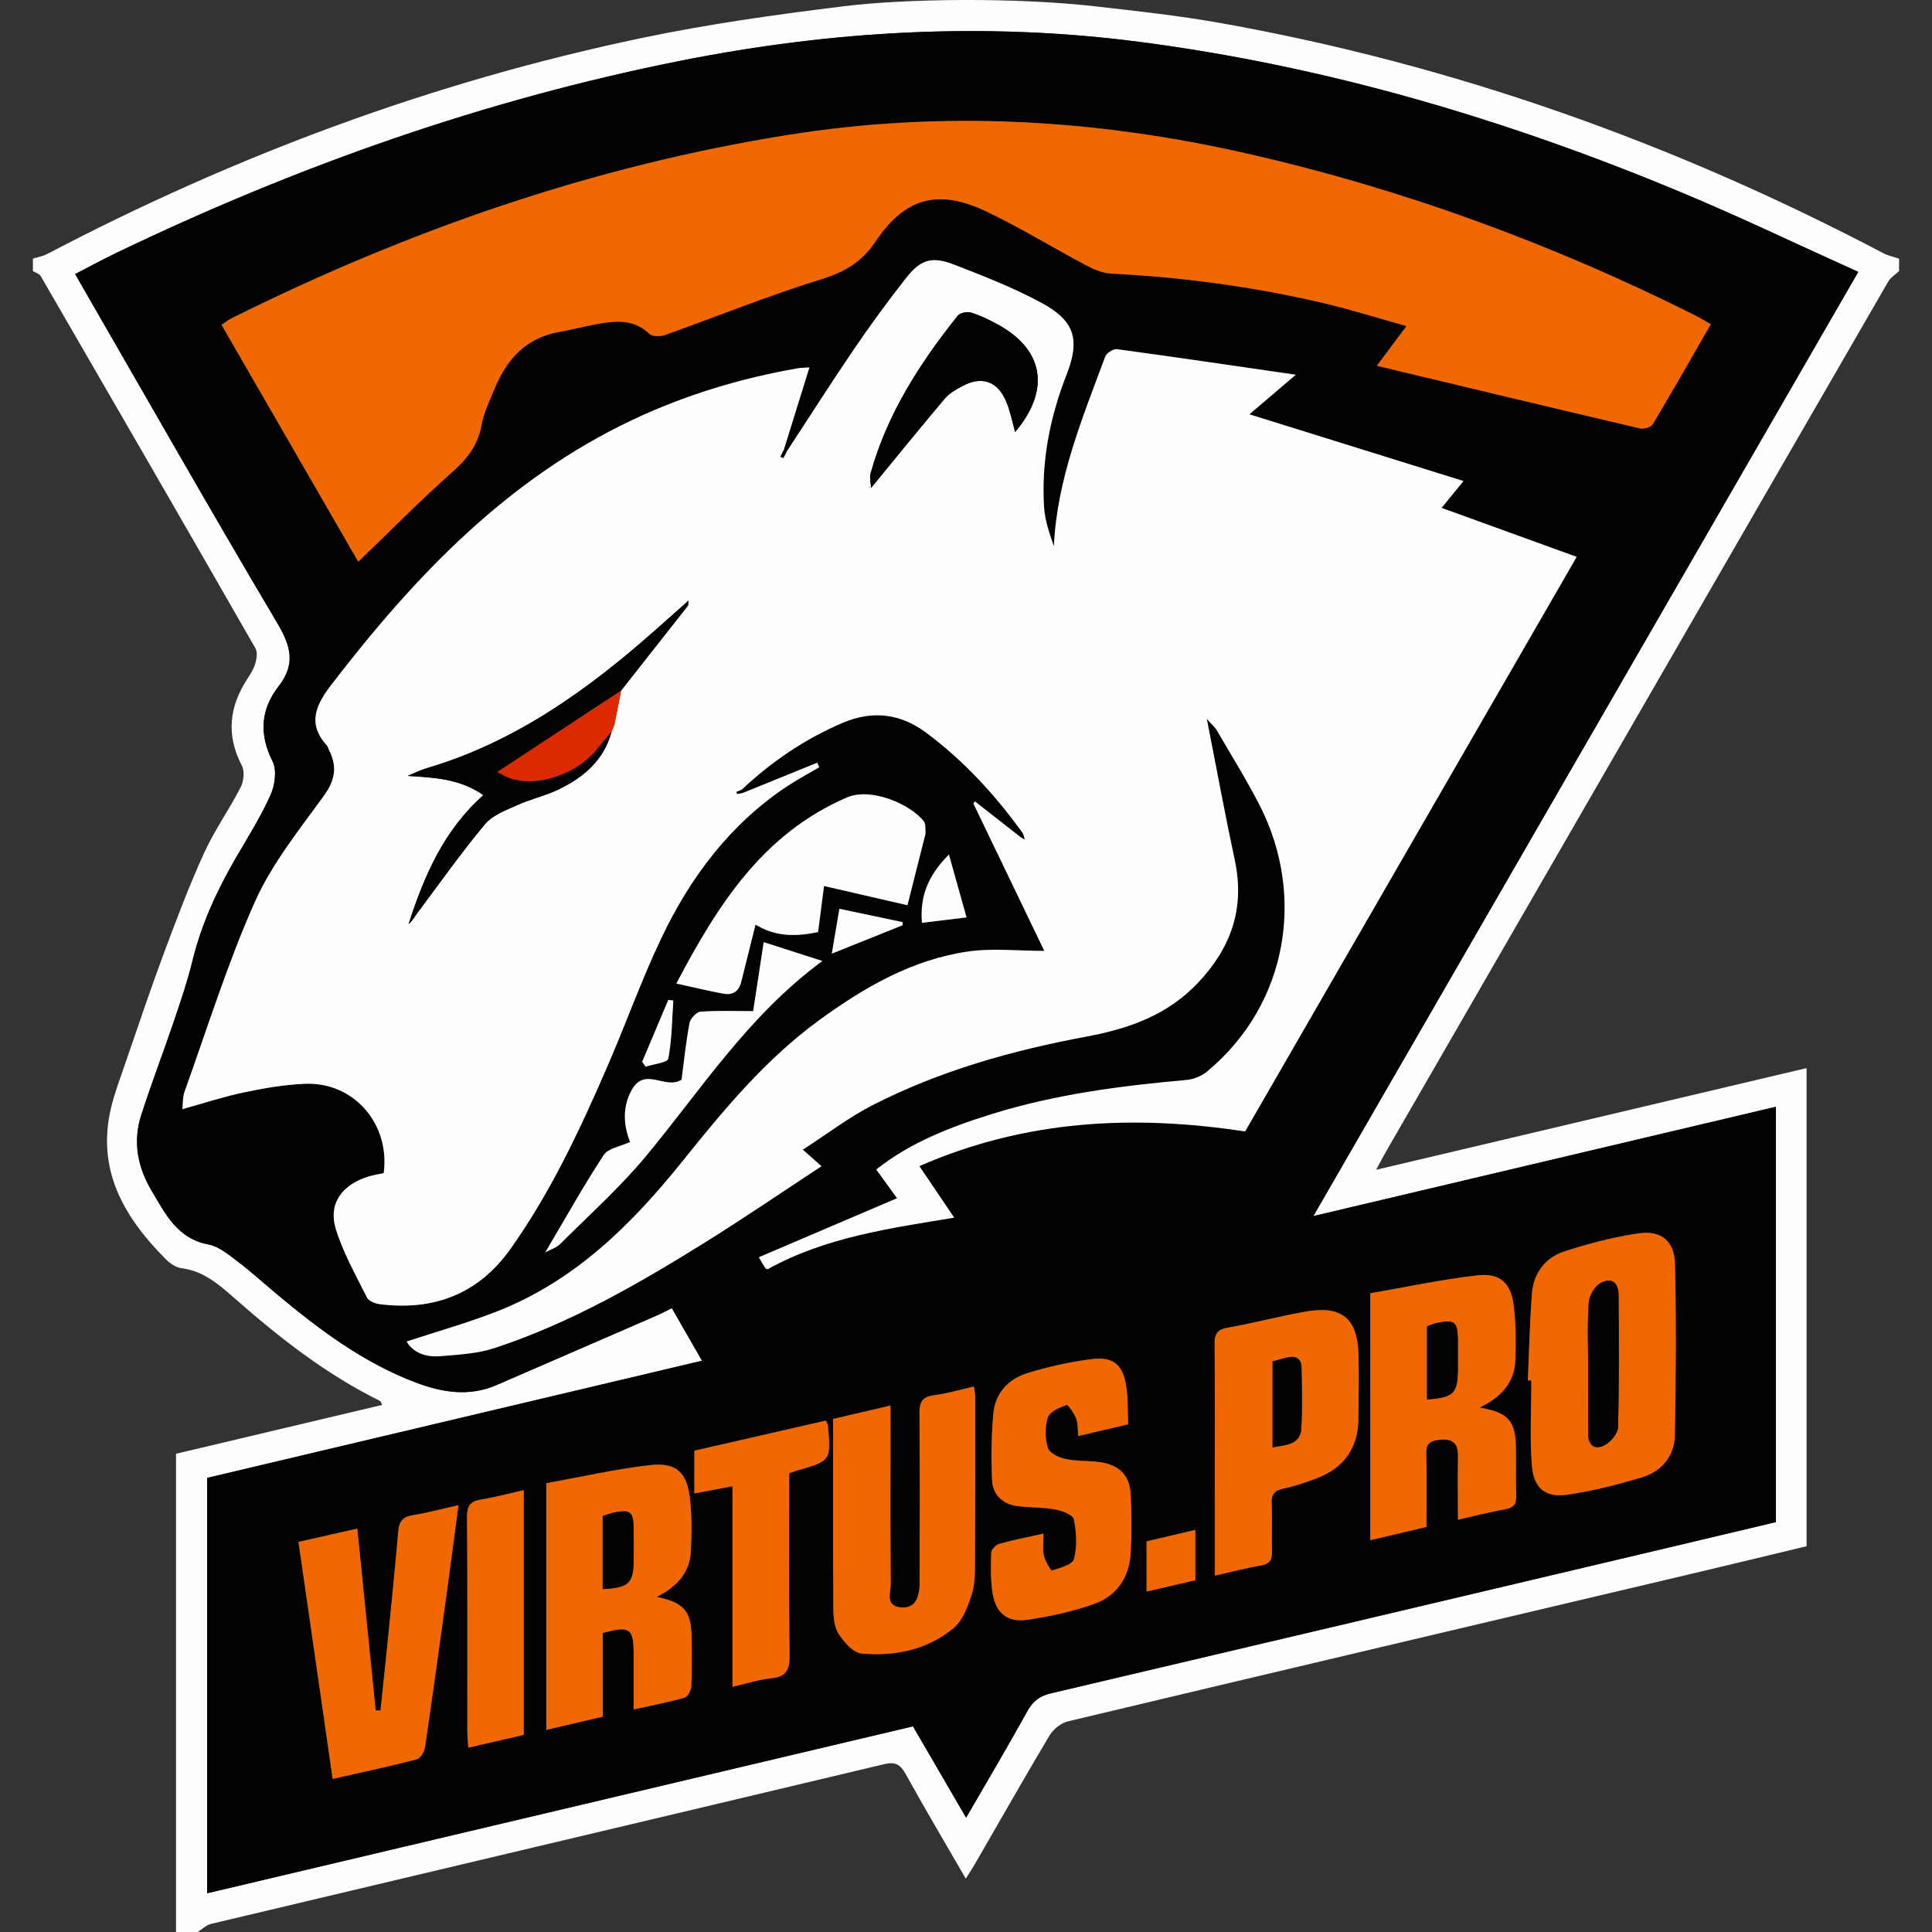<?xml version="1.0" encoding="iso-8859-1"?>
<!-- Generator: Adobe Illustrator 16.0.0, SVG Export Plug-In . SVG Version: 6.00 Build 0)  -->
<!DOCTYPE svg PUBLIC "-//W3C//DTD SVG 1.1//EN" "http://www.w3.org/Graphics/SVG/1.1/DTD/svg11.dtd">
<svg version="1.1" id="Layer_1" xmlns="http://www.w3.org/2000/svg" xmlns:xlink="http://www.w3.org/1999/xlink" x="0px" y="0px"
	 width="64px" height="64px" viewBox="0 0 64 64" style="enable-background:new 0 0 64 64;" xml:space="preserve">
<rect x="0" y="0" width="64" height="64" fill="#333333" stroke="none"/>
<g>
	<path style="fill-rule:evenodd;clip-rule:evenodd;fill:#FDFDFD;" d="M62.91,8.98c-0.123,0.116-0.281,0.211-0.361,0.35
		c-2.736,4.729-5.467,9.463-8.197,14.195c-2.816,4.881-5.633,9.761-8.449,14.642c-0.092,0.159-0.174,0.322-0.316,0.584
		c4.811-1.137,9.516-2.249,14.258-3.369c0,5.299,0,10.548,0,15.839c-1.264,0.303-2.543,0.613-3.824,0.916
		c-6.885,1.626-13.77,3.246-20.65,4.887c-0.227,0.055-0.479,0.258-0.602,0.463c-0.842,1.411-1.652,2.842-2.477,4.266
		c-0.082,0.143-0.174,0.279-0.299,0.479c-0.689-1.192-1.359-2.321-1.994-3.469c-0.178-0.321-0.35-0.409-0.717-0.321
		c-7.43,1.77-14.865,3.524-22.297,5.291C6.828,63.77,6.695,63.908,6.551,64c-0.24,0-0.48,0-0.721,0c0-5.282,0-10.564,0-15.842
		c2.305-0.546,4.561-1.081,6.828-1.618c-0.037-0.076-0.043-0.12-0.066-0.131c-1.785-0.879-3.332-2.093-4.818-3.399
		c-0.512-0.45-1.027-0.906-1.76-0.999c-0.188-0.023-0.389-0.162-0.527-0.303c-1.395-1.403-2.314-2.984-1.795-5.064
		c0.119-0.479,0.297-0.946,0.457-1.415c0.414-1.196,0.813-2.397,1.254-3.583c0.422-1.134,0.848-2.269,1.348-3.369
		c0.346-0.761,0.838-1.453,1.221-2.198c0.102-0.198,0.137-0.528,0.041-0.713c-0.531-1.016-0.42-1.962,0.189-2.892
		c0.102-0.156,0.207-0.322,0.256-0.5c0.045-0.156,0.076-0.372,0.004-0.498C6.102,17.36,3.729,13.253,1.35,9.148
		C1.305,9.069,1.18,9.035,1.09,8.98c0-0.137,0-0.274,0-0.412c0.16-0.051,0.332-0.08,0.479-0.157
		c6.24-3.273,12.791-5.708,19.689-7.152c2.207-0.463,4.449-0.776,6.691-1.052c2.098-0.259,5.721-0.293,8.305,0
		c1.395,0.158,2.795,0.31,4.176,0.556c7.721,1.376,15.021,3.976,21.957,7.624c0.162,0.085,0.348,0.122,0.523,0.182
		C62.91,8.706,62.91,8.844,62.91,8.98z M61.557,9.007c-2.018-0.91-3.945-1.837-5.918-2.658c-5.762-2.399-11.709-4.16-17.914-4.965
		c-5.088-0.659-10.141-0.372-15.158,0.624C16.049,3.303,9.836,5.502,3.854,8.377c-0.455,0.219-0.9,0.462-1.365,0.702
		c2.248,3.896,4.438,7.751,6.699,11.565C9.641,21.407,9.799,22,9.227,22.736c-0.59,0.762-0.652,1.58-0.199,2.479
		c0.148,0.293,0.08,0.79-0.064,1.115c-0.318,0.716-0.742,1.388-1.139,2.068c-0.631,1.085-1.154,2.21-1.451,3.439
		C6.211,32.502,5.99,33.152,5.771,33.8c-0.357,1.053-0.756,2.091-1.096,3.148c-0.283,0.883-0.111,1.733,0.359,2.518
		c0.453,0.759,0.846,1.567,1.871,1.759c0.346,0.065,0.67,0.338,0.967,0.563c0.451,0.341,0.871,0.726,1.305,1.088
		c1.412,1.18,2.877,2.277,4.621,2.932c0.875,0.328,1.756,0.46,2.648,0.075c1.771-0.766,3.541-1.535,5.313-2.306
		c0.164-0.071,0.322-0.157,0.496-0.243c0.348,0.606,0.666,1.161,1,1.743c-5.518,1.307-10.961,2.595-16.393,3.881
		c0,4.604,0,9.151,0,13.759c7.807-1.847,15.582-3.685,23.381-5.529c0.58,1,1.152,1.981,1.76,3.025
		c0.711-1.229,1.391-2.374,2.035-3.538c0.184-0.329,0.408-0.495,0.77-0.58c6.736-1.582,13.469-3.176,20.203-4.767
		c1.279-0.303,2.561-0.607,3.818-0.906c0-4.604,0-9.158,0-13.758c-5.105,1.207-10.166,2.403-15.324,3.622
		C49.543,29.824,55.516,19.475,61.557,9.007z"/>
	<path style="fill-rule:evenodd;clip-rule:evenodd;fill:#030202;" d="M61.557,9.007c-6.041,10.468-12.014,20.817-18.051,31.278
		c5.158-1.219,10.219-2.415,15.324-3.622c0,4.6,0,9.153,0,13.758c-1.258,0.299-2.539,0.604-3.818,0.906
		c-6.734,1.591-13.467,3.185-20.203,4.767c-0.361,0.085-0.586,0.251-0.77,0.58c-0.645,1.164-1.324,2.309-2.035,3.538
		c-0.607-1.044-1.18-2.025-1.76-3.025c-7.799,1.845-15.574,3.683-23.381,5.529c0-4.607,0-9.154,0-13.759
		c5.432-1.286,10.875-2.574,16.393-3.881c-0.334-0.582-0.652-1.137-1-1.743c-0.174,0.086-0.332,0.172-0.496,0.243
		c-1.771,0.771-3.541,1.54-5.313,2.306c-0.893,0.385-1.773,0.253-2.648-0.075c-1.744-0.654-3.209-1.752-4.621-2.932
		c-0.434-0.362-0.854-0.747-1.305-1.088c-0.297-0.225-0.621-0.497-0.967-0.563c-1.025-0.191-1.418-1-1.871-1.759
		c-0.471-0.784-0.643-1.635-0.359-2.518c0.34-1.058,0.738-2.096,1.096-3.148c0.219-0.647,0.439-1.298,0.602-1.961
		c0.297-1.229,0.82-2.354,1.451-3.439c0.396-0.681,0.82-1.353,1.139-2.068c0.145-0.325,0.213-0.822,0.064-1.115
		c-0.453-0.899-0.391-1.718,0.199-2.479C9.799,22,9.641,21.407,9.188,20.645c-2.262-3.814-4.451-7.67-6.699-11.565
		c0.465-0.24,0.91-0.483,1.365-0.702c5.982-2.875,12.195-5.074,18.713-6.369c5.018-0.996,10.07-1.283,15.158-0.624
		c6.205,0.805,12.152,2.565,17.914,4.965C57.611,7.17,59.539,8.097,61.557,9.007z M24.633,26.257
		c-0.023-0.03-0.047-0.062-0.07-0.092c0.992-0.935,2.105-1.691,3.363-2.226c0.982-0.416,1.902-0.303,2.764,0.338
		c1.25,0.932,2.285,2.066,3.193,3.324c-0.029,0.039-0.059,0.078-0.088,0.117c-0.5-0.392-1.002-0.784-1.502-1.176
		c-0.016,0.025-0.031,0.05-0.047,0.075c0.783,1.629,1.568,3.258,2.348,4.879c-0.885,0-1.715-0.097-2.516,0.019
		c-1.859,0.268-3.447,1.188-4.943,2.278c-1.783,1.299-3.172,2.981-4.537,4.683c-1.686,2.098-3.566,3.957-6.127,4.96
		c-0.986,0.387-2.012,0.673-3.002,1c0.223,0.377,0.643,0.523,1.104,0.486c0.609-0.05,1.24-0.083,1.814-0.271
		c2.488-0.82,4.748-2.115,6.959-3.493c1.301-0.811,2.568-1.677,3.867-2.529c-0.207-0.184-0.354-0.313-0.619-0.548
		c0.816-0.526,1.525-1.072,2.307-1.473c2.227-1.14,4.621-1.813,7.066-2.269c1.422-0.266,2.697-0.709,3.715-1.783
		c1.09-1.151,1.561-2.462,1.225-4.046c-0.324-1.522-0.605-3.053-0.93-4.699c0.16,0.181,0.266,0.266,0.33,0.375
		c0.488,0.844,1.01,1.673,1.449,2.542c1.463,2.904,0.941,6.506-1.768,8.764c-0.18,0.149-0.441,0.259-0.674,0.279
		c-2.189,0.193-4.363,0.478-6.471,1.134c-1.377,0.429-2.711,0.953-3.816,1.833c0.268,0.367,0.516,0.71,0.689,0.951
		c-1.563,0.667-3.047,1.302-4.578,1.955c0.115,0.196,0.16,0.283,0.215,0.363c0.016,0.023,0.061,0.026,0.078,0.033
		c1.912-1.063,4.033-1.352,6.178-1.707c-0.393-0.579-0.75-1.108-1.154-1.708c3.508-1.532,7.07-1.715,10.791-1.148
		c3.623-6.278,7.291-12.636,10.984-19.034c-1.516-0.55-2.982-1.081-4.475-1.622c0.266-0.326,0.486-0.598,0.725-0.89
		c-2.359-0.735-4.654-1.449-7.092-2.21c0.547-0.466,0.99-0.846,1.537-1.311C40.9,12.117,38.951,11.829,37,11.564
		c-0.121-0.016-0.346,0.131-0.389,0.251c-0.752,2.031-1.594,4.043-1.699,6.274c-0.152-0.425-0.299-0.858-0.326-1.3
		c-0.092-1.512,0.193-2.964,0.744-4.375c0.461-1.177,0.271-1.793-0.842-2.392c-0.914-0.492-1.893-0.875-2.863-1.252
		c-0.758-0.295-1.123-0.185-1.621,0.452c-0.592,0.756-1.162,1.531-1.701,2.324c-0.77,1.131-1.504,2.286-2.254,3.431
		c-0.027-0.023-0.057-0.048-0.084-0.072c0.277-0.892,0.555-1.783,0.85-2.735c-0.184,0.013-0.283,0.011-0.379,0.027
		c-1.898,0.332-3.73,0.884-5.475,1.707c-4.154,1.962-7.209,5.173-9.955,8.741c-0.516,0.672-0.855,1.302-0.174,2.051
		c0.033,0.035,0.041,0.094,0.064,0.139c0.279,0.54,0.217,0.994-0.158,1.513c-0.82,1.137-1.727,2.258-2.291,3.522
		c-0.91,2.04-1.576,4.189-2.334,6.297c-0.063,0.174-0.049,0.375-0.07,0.574c0.721-0.2,1.373-0.416,2.041-0.556
		c0.67-0.139,1.354-0.26,2.033-0.285c1.611-0.06,2.811,1.331,2.596,2.959c-0.164,0.035-0.334,0.062-0.496,0.11
		c-0.883,0.268-1.348,0.9-1.092,1.738c0.242,0.789,0.66,1.526,1.031,2.271c0.057,0.116,0.268,0.202,0.418,0.222
		c1.803,0.23,3.281-0.338,4.346-1.84c1.334-1.883,2.305-3.964,3.217-6.071c0.605-1.396,1.115-2.836,1.77-4.209
		c0.963-2.025,2.281-3.788,4.186-5.046c0.338-0.223,0.697-0.413,1.047-0.619c-0.023-0.05-0.045-0.101-0.066-0.151
		C26.26,25.596,25.445,25.926,24.633,26.257z M56.672,10.741c-0.199-0.112-0.355-0.212-0.52-0.294
		c-4.742-2.372-9.684-4.188-14.857-5.363c-5.02-1.141-10.08-1.429-15.18-0.616c-6.469,1.03-12.582,3.157-18.434,6.07
		c-0.117,0.058-0.221,0.142-0.344,0.222c1.535,2.659,3.051,5.284,4.529,7.847c1.049-1.007,2.047-2.022,3.109-2.965
		c0.496-0.438,0.85-0.888,0.973-1.551c0.08-0.431,0.279-0.844,0.451-1.254c0.402-0.955,1.037-1.646,2.113-1.839
		c0.539-0.097,1.068-0.249,1.611-0.317c0.498-0.063,0.984-0.017,1.387,0.38c0.096,0.094,0.365,0.091,0.521,0.035
		c1.725-0.613,3.426-1.307,5.174-1.846c0.777-0.24,1.332-0.563,1.797-1.253c0.988-1.47,2.092-1.749,3.689-0.983
		c1.127,0.539,2.197,1.197,3.301,1.783c0.248,0.131,0.531,0.25,0.805,0.265c2.369,0.121,4.713,0.432,7.023,0.974
		c0.934,0.22,1.854,0.51,2.771,0.766c-0.354,0.472-0.65,0.869-0.984,1.315c2.988,0.716,5.854,1.403,8.723,2.076
		c0.125,0.029,0.359-0.042,0.418-0.141C55.398,12.967,56.023,11.867,56.672,10.741z M50.611,45.728c0.039,0,0.078,0.001,0.117,0.002
		c0,0.94-0.057,1.885,0.018,2.82c0.059,0.752,0.451,1.069,1.176,0.963c0.84-0.123,1.674-0.333,2.488-0.582
		c0.639-0.196,1.057-0.702,1.07-1.375c0.039-1.898,0.051-3.798,0.006-5.696c-0.018-0.747-0.465-1.113-1.201-1.005
		c-0.84,0.123-1.674,0.339-2.48,0.605c-0.625,0.207-1.008,0.725-1.059,1.396C50.676,43.812,50.654,44.771,50.611,45.728z
		 M49.014,46.629c0.736-0.359,1.154-0.843,1.182-1.563c0.021-0.598,0.021-1.203-0.051-1.795c-0.092-0.766-0.445-1.108-1.205-1.022
		c-1.197,0.135-2.381,0.392-3.549,0.593c0,2.795,0,5.467,0,8.18c0.645-0.152,1.252-0.296,1.861-0.44
		c0-0.849,0.014-1.638-0.006-2.426c-0.008-0.309,0.102-0.417,0.4-0.455c0.434-0.056,0.658,0.069,0.65,0.537
		c-0.012,0.68-0.002,1.36-0.002,2.105c0.57-0.129,1.066-0.258,1.568-0.347c0.275-0.049,0.371-0.166,0.363-0.443
		c-0.02-0.549,0.002-1.099-0.01-1.647C50.199,47.071,49.938,46.776,49.014,46.629z M19.967,56.866c0-0.947,0-1.866,0-2.768
		c0.9-0.253,1.021-0.164,1.025,0.7c0,0.591,0,1.182,0,1.829c0.621-0.138,1.158-0.238,1.682-0.388
		c0.105-0.03,0.221-0.241,0.227-0.374c0.025-0.531,0.014-1.063,0.01-1.596c-0.006-0.894-0.236-1.179-1.158-1.37
		c0.66-0.328,1.102-0.795,1.133-1.514c0.027-0.58,0.037-1.169-0.029-1.745c-0.1-0.874-0.461-1.208-1.342-1.105
		c-1.148,0.134-2.283,0.394-3.418,0.598c0,2.772,0,5.455,0,8.172C18.736,57.155,19.33,57.016,19.967,56.866z M27.598,47.003
		c0,2.126-0.006,4.202,0.008,6.279c0.002,0.285,0.029,0.619,0.176,0.844c0.18,0.274,0.484,0.625,0.76,0.649
		c1.1,0.098,2.172-0.12,3.041-0.837c0.303-0.248,0.471-0.704,0.602-1.098c0.111-0.332,0.111-0.711,0.113-1.069
		c0.012-1.82,0.008-3.641,0.008-5.461c0-0.112-0.023-0.226-0.041-0.381c-0.465,0.105-0.893,0.235-1.332,0.291
		c-0.402,0.052-0.477,0.249-0.473,0.616c0.016,1.854,0.008,3.709,0.006,5.563c0,0.604-0.197,0.892-0.635,0.846
		c-0.52-0.056-0.318-0.495-0.322-0.773c-0.018-1.769-0.008-3.537-0.008-5.306c0-0.183,0-0.364,0-0.606
		C28.816,46.72,28.207,46.861,27.598,47.003z M12.604,56.663c-0.053-0.003-0.105-0.005-0.158-0.007
		c-0.201-1.986-0.402-3.972-0.609-6.021c-0.68,0.154-1.287,0.292-1.949,0.441c0.379,2.631,0.754,5.22,1.133,7.851
		c0.953-0.216,1.871-0.411,2.779-0.646c0.123-0.031,0.256-0.248,0.279-0.396c0.248-1.678,0.479-3.358,0.711-5.039
		c0.135-0.977,0.262-1.954,0.398-2.987c-0.549,0.123-1.025,0.253-1.512,0.332c-0.326,0.053-0.455,0.199-0.482,0.526
		c-0.107,1.246-0.236,2.491-0.359,3.736C12.76,55.191,12.68,55.927,12.604,56.663z M34.568,50.803
		c-0.539,0.12-1.01,0.21-1.469,0.338c-0.111,0.031-0.262,0.187-0.266,0.289c-0.014,0.443-0.025,0.896,0.043,1.332
		c0.104,0.667,0.49,0.992,1.148,0.896c0.74-0.108,1.484-0.27,2.191-0.516c0.754-0.262,1.189-0.867,1.236-1.679
		c0.037-0.649,0.033-1.304,0.002-1.954c-0.031-0.621-0.361-0.97-0.982-1.069c-0.387-0.062-0.791-0.03-1.174-0.11
		c-0.221-0.047-0.535-0.195-0.586-0.365c-0.096-0.313-0.104-0.701-0.002-1.01c0.063-0.192,0.383-0.328,0.615-0.416
		c0.049-0.018,0.254,0.274,0.322,0.449c0.066,0.162,0.047,0.357,0.068,0.582c0.576-0.135,1.102-0.258,1.656-0.388
		c-0.02-0.452-0.002-0.867-0.066-1.269c-0.109-0.7-0.426-0.979-1.129-0.893c-0.727,0.09-1.451,0.253-2.15,0.467
		c-0.629,0.193-1.063,0.668-1.123,1.344c-0.064,0.73-0.076,1.471-0.041,2.203c0.023,0.469,0.338,0.788,0.824,0.854
		c0.424,0.057,0.857,0.039,1.275,0.115c0.225,0.041,0.582,0.179,0.611,0.326c0.086,0.427,0.113,0.899,0.006,1.313
		c-0.049,0.186-0.463,0.297-0.73,0.383c-0.037,0.012-0.227-0.312-0.27-0.497C34.531,51.318,34.568,51.088,34.568,50.803z
		 M40.242,52.196c0.549-0.124,1.041-0.255,1.543-0.342c0.287-0.05,0.357-0.191,0.352-0.454c-0.014-0.531,0.01-1.063-0.01-1.594
		c-0.012-0.289,0.074-0.427,0.373-0.49c0.381-0.081,0.758-0.208,1.125-0.348c0.893-0.343,1.365-0.998,1.375-1.964
		c0.008-0.703,0.02-1.406,0.004-2.108c-0.027-1.214-0.543-1.656-1.734-1.451c-0.877,0.15-1.736,0.386-2.613,0.539
		c-0.359,0.063-0.422,0.225-0.42,0.548c0.014,1.662,0.006,3.325,0.006,4.988C40.242,50.393,40.242,51.265,40.242,52.196z
		 M30.061,29.987c0.211-0.831,0.389-1.542,0.568-2.253c0.014-0.05,0.033-0.102,0.029-0.15c-0.01-0.128,0.014-0.289-0.055-0.376
		c-0.455-0.574-1.752-1.133-2.547-0.79c-2.768,1.192-4.264,3.521-5.652,6.164c0.584,0.127,1.072,0.247,1.566,0.337
		c0.285,0.051,0.502-0.069,0.578-0.371c0.16-0.637,0.318-1.273,0.479-1.916c-0.018-0.009,0.053,0.03,0.125,0.068
		c0.623,0.34,1.281,0.318,1.947,0.177c0.068-0.524,0.137-1.049,0.197-1.526C28.209,29.561,29.125,29.771,30.061,29.987z
		 M27.359,47.058c-1.445,0.331-2.902,0.665-4.357,0.999c0,0.492,0,0.941,0,1.416c0.434-0.082,0.824-0.156,1.264-0.239
		c0,2.247,0,4.419,0,6.644c0.459-0.104,0.867-0.24,1.285-0.282c0.508-0.05,0.611-0.291,0.604-0.77
		c-0.027-2.003-0.012-4.007-0.012-6.022c0.104-0.036,0.182-0.066,0.26-0.089c1.127-0.324,1.127-0.324,1.025-1.495
		C27.426,47.187,27.402,47.156,27.359,47.058z M17.35,49.363c-0.492,0.11-0.953,0.236-1.424,0.313
		c-0.359,0.059-0.457,0.223-0.455,0.582c0.018,2.367,0.008,4.734,0.01,7.101c0,0.161,0.02,0.322,0.033,0.534
		c0.66-0.151,1.252-0.287,1.836-0.422C17.35,54.743,17.35,52.071,17.35,49.363z M22.578,35.765
		c-0.531,0.349-1.219-0.448-1.654,0.348c-0.322,0.587-0.258,1.183-0.053,1.718c-0.314,0.147-0.723,0.205-0.873,0.433
		c-0.678,1.035-1.281,2.118-1.936,3.224c0.17-0.094,0.367-0.153,0.498-0.282c0.955-0.953,1.969-1.861,2.83-2.896
		c1.834-2.208,3.389-4.662,5.852-6.475c-0.672-0.216-1.258-0.403-1.943-0.624c-0.133,0.867-0.242,1.588-0.35,2.285
		c-0.566,0-1.156-0.024-1.744,0.018c-0.135,0.01-0.336,0.23-0.365,0.38C22.723,34.527,22.656,35.172,22.578,35.765z M37.982,52.722
		c0.584-0.136,1.109-0.258,1.615-0.376c0-0.578,0-1.101,0-1.666c-0.564,0.132-1.088,0.255-1.615,0.379
		C37.982,51.614,37.982,52.123,37.982,52.722z M31.434,28.306c-0.695,0.703-0.967,1.396-0.893,2.263
		c0.496-0.06,0.959-0.115,1.477-0.178C31.824,29.7,31.648,29.067,31.434,28.306z M29.898,30.65c0.002-0.033,0.004-0.067,0.008-0.102
		c-0.688-0.145-1.375-0.29-2.1-0.443c-0.098,0.571-0.176,1.029-0.252,1.486C28.359,31.269,29.129,30.96,29.898,30.65z
		 M21.273,35.172c0.037,0.055,0.076,0.108,0.113,0.163c0.264-0.087,0.727-0.135,0.752-0.267c0.121-0.629,0.123-1.281,0.166-1.925
		c-0.055-0.007-0.111-0.014-0.166-0.021C21.85,33.806,21.561,34.489,21.273,35.172z"/>
	<path style="fill-rule:evenodd;clip-rule:evenodd;fill:#FDFDFD;" d="M33.883,27.602c-0.908-1.258-1.943-2.393-3.193-3.324
		c-0.861-0.641-1.781-0.754-2.764-0.338c-1.258,0.534-2.371,1.291-3.363,2.226c-0.055,0.023-0.109,0.047-0.166,0.07
		c0.01,0.021,0.018,0.043,0.025,0.065c0.07-0.015,0.141-0.029,0.211-0.044c0.813-0.331,1.627-0.661,2.439-0.991
		c0.021,0.051,0.043,0.102,0.066,0.151c-0.35,0.206-0.709,0.396-1.047,0.619c-1.904,1.258-3.223,3.021-4.186,5.046
		c-0.654,1.373-1.164,2.813-1.77,4.209c-0.912,2.107-1.883,4.188-3.217,6.071c-1.064,1.502-2.543,2.07-4.346,1.84
		c-0.15-0.02-0.361-0.105-0.418-0.222c-0.371-0.745-0.789-1.482-1.031-2.271c-0.256-0.838,0.209-1.471,1.092-1.738
		c0.162-0.049,0.332-0.075,0.496-0.11c0.215-1.628-0.984-3.019-2.596-2.959c-0.68,0.025-1.363,0.146-2.033,0.285
		c-0.668,0.14-1.32,0.355-2.041,0.556c0.021-0.199,0.008-0.4,0.07-0.574c0.758-2.107,1.424-4.257,2.334-6.297
		c0.564-1.265,1.471-2.386,2.291-3.522c0.375-0.519,0.438-0.973,0.158-1.513c-0.023-0.045-0.031-0.104-0.064-0.139
		c-0.682-0.749-0.342-1.379,0.174-2.051c2.746-3.568,5.801-6.779,9.955-8.741c1.744-0.823,3.576-1.375,5.475-1.707
		c0.096-0.017,0.195-0.015,0.379-0.027c-0.295,0.952-0.572,1.844-0.85,2.735c-0.037,0.074-0.072,0.149-0.109,0.225
		c0.031,0.013,0.063,0.026,0.094,0.04c0.033-0.064,0.066-0.128,0.1-0.192c0.75-1.145,1.484-2.3,2.254-3.431
		c0.539-0.793,1.109-1.568,1.701-2.324c0.498-0.637,0.863-0.747,1.621-0.452c0.971,0.377,1.949,0.76,2.863,1.252
		c1.113,0.599,1.303,1.215,0.842,2.392c-0.551,1.411-0.836,2.863-0.744,4.375c0.027,0.441,0.174,0.875,0.326,1.3
		c0.105-2.231,0.947-4.243,1.699-6.274c0.043-0.12,0.268-0.267,0.389-0.251c1.951,0.265,3.9,0.553,5.926,0.847
		c-0.547,0.465-0.99,0.845-1.537,1.311c2.438,0.761,4.732,1.475,7.092,2.21c-0.238,0.292-0.459,0.563-0.725,0.89
		c1.492,0.541,2.959,1.072,4.475,1.622c-3.693,6.398-7.361,12.756-10.984,19.034c-3.721-0.566-7.283-0.384-10.791,1.148
		c0.404,0.6,0.762,1.129,1.154,1.708c-2.145,0.355-4.266,0.645-6.178,1.707c-0.018-0.007-0.063-0.01-0.078-0.033
		c-0.055-0.08-0.1-0.167-0.215-0.363c1.531-0.653,3.016-1.288,4.578-1.955c-0.174-0.241-0.422-0.584-0.689-0.951
		c1.105-0.88,2.439-1.404,3.816-1.833c2.107-0.656,4.281-0.94,6.471-1.134c0.232-0.021,0.494-0.13,0.674-0.279
		c2.709-2.258,3.23-5.859,1.768-8.764c-0.439-0.869-0.961-1.698-1.449-2.542c-0.064-0.109-0.17-0.194-0.33-0.375
		c0.324,1.646,0.605,3.177,0.93,4.699c0.336,1.584-0.135,2.895-1.225,4.046c-1.018,1.074-2.293,1.518-3.715,1.783
		c-2.445,0.456-4.84,1.129-7.066,2.269c-0.781,0.4-1.49,0.946-2.307,1.473c0.266,0.234,0.412,0.364,0.619,0.548
		c-1.299,0.853-2.566,1.719-3.867,2.529c-2.211,1.378-4.471,2.673-6.959,3.493c-0.574,0.188-1.205,0.222-1.814,0.271
		c-0.461,0.037-0.881-0.109-1.104-0.486c0.99-0.327,2.016-0.613,3.002-1c2.561-1.003,4.441-2.862,6.127-4.96
		c1.365-1.701,2.754-3.384,4.537-4.683c1.496-1.09,3.084-2.011,4.943-2.278c0.801-0.115,1.631-0.019,2.516-0.019
		c-0.779-1.621-1.564-3.25-2.348-4.879c0.016-0.025,0.031-0.05,0.047-0.075c0.5,0.392,1.002,0.784,1.502,1.176
		c0.049,0.028,0.1,0.058,0.148,0.086C33.924,27.737,33.904,27.669,33.883,27.602z M20.254,24.237
		c0.033-0.076,0.066-0.152,0.098-0.229c0.074-0.378,0.148-0.756,0.223-1.134c0.74-0.939,1.479-1.879,2.219-2.818
		c0.004-0.054,0.008-0.107,0.012-0.161c-0.033,0.03-0.064,0.06-0.098,0.09c-0.318,0.283-0.639,0.567-0.959,0.851
		c-2.26,2.004-4.678,3.749-7.629,4.615c-0.211,0.063-0.412,0.166-0.617,0.251c0.893,0.055,1.738,0.095,2.51,0.637
		c-1.313,1.163-1.963,2.678-2.479,4.272c0.131-0.106,0.203-0.251,0.299-0.378c0.736-0.984,1.447-1.99,2.234-2.934
		c0.252-0.301,0.693-0.46,1.072-0.632c0.436-0.197,0.914-0.302,1.344-0.507c0.844-0.402,1.527-0.975,1.779-1.933L20.254,24.237z
		 M28.854,16.165c0.811-0.987,1.615-1.98,2.439-2.956c0.15-0.177,0.371-0.305,0.58-0.416c0.648-0.348,1.17-0.173,1.459,0.507
		c0.135,0.318,0.197,0.667,0.297,1.011c1.188-1.409,0.951-2.754-0.627-3.59c-0.27-0.145-0.551-0.281-0.842-0.368
		c-0.127-0.038-0.357,0.011-0.434,0.105c-1.256,1.574-2.336,3.251-2.885,5.216c-0.043,0.15,0.008,0.325,0.014,0.489
		c-0.027-0.015-0.053-0.028-0.08-0.043c0,0.001,0,0.002,0,0.004C28.801,16.138,28.826,16.151,28.854,16.165z"/>
	<path style="fill-rule:evenodd;clip-rule:evenodd;fill:#F16800;" d="M56.672,10.741c-0.648,1.126-1.273,2.226-1.922,3.311
		c-0.059,0.099-0.293,0.17-0.418,0.141c-2.869-0.673-5.734-1.36-8.723-2.076c0.334-0.446,0.631-0.844,0.984-1.315
		c-0.918-0.256-1.838-0.546-2.771-0.766c-2.311-0.542-4.654-0.853-7.023-0.974c-0.273-0.015-0.557-0.134-0.805-0.265
		c-1.104-0.586-2.174-1.244-3.301-1.783c-1.598-0.766-2.701-0.486-3.689,0.983c-0.465,0.689-1.02,1.013-1.797,1.253
		c-1.748,0.539-3.449,1.232-5.174,1.846c-0.156,0.056-0.426,0.059-0.521-0.035c-0.402-0.396-0.889-0.443-1.387-0.38
		c-0.543,0.068-1.072,0.221-1.611,0.317c-1.076,0.192-1.711,0.884-2.113,1.839c-0.172,0.41-0.371,0.823-0.451,1.254
		c-0.123,0.663-0.477,1.112-0.973,1.551c-1.063,0.942-2.061,1.958-3.109,2.965c-1.479-2.563-2.994-5.188-4.529-7.847
		c0.123-0.08,0.227-0.164,0.344-0.222c5.852-2.913,11.965-5.04,18.434-6.07c5.1-0.813,10.16-0.524,15.18,0.616
		c5.174,1.175,10.115,2.991,14.857,5.363C56.316,10.529,56.473,10.629,56.672,10.741z"/>
	<path style="fill-rule:evenodd;clip-rule:evenodd;fill:#F16800;" d="M50.611,45.728c0.043-0.957,0.064-1.916,0.135-2.871
		c0.051-0.672,0.434-1.189,1.059-1.396c0.807-0.267,1.641-0.482,2.48-0.605c0.736-0.108,1.184,0.258,1.201,1.005
		c0.045,1.898,0.033,3.798-0.006,5.696c-0.014,0.673-0.432,1.179-1.07,1.375c-0.814,0.249-1.648,0.459-2.488,0.582
		c-0.725,0.106-1.117-0.211-1.176-0.963c-0.074-0.936-0.018-1.88-0.018-2.82C50.689,45.729,50.65,45.728,50.611,45.728z
		 M52.611,45.274c0,0.737,0.002,1.474-0.002,2.21c-0.002,0.406,0.227,0.561,0.555,0.385c0.199-0.107,0.43-0.384,0.436-0.59
		c0.037-1.456,0.027-2.912,0.018-4.369c-0.004-0.446-0.252-0.616-0.629-0.388c-0.188,0.113-0.346,0.417-0.361,0.646
		C52.58,43.868,52.609,44.572,52.611,45.274z"/>
	<path style="fill-rule:evenodd;clip-rule:evenodd;fill:#F16800;" d="M49.014,46.629c0.924,0.147,1.186,0.442,1.203,1.276
		c0.012,0.549-0.01,1.099,0.01,1.647c0.008,0.277-0.088,0.395-0.363,0.443c-0.502,0.089-0.998,0.218-1.568,0.347
		c0-0.745-0.01-1.426,0.002-2.105c0.008-0.468-0.217-0.593-0.65-0.537c-0.299,0.038-0.408,0.146-0.4,0.455
		c0.02,0.788,0.006,1.577,0.006,2.426c-0.609,0.145-1.217,0.288-1.861,0.44c0-2.713,0-5.385,0-8.18
		c1.168-0.201,2.352-0.458,3.549-0.593c0.76-0.086,1.113,0.257,1.205,1.022c0.072,0.592,0.072,1.197,0.051,1.795
		C50.168,45.786,49.75,46.27,49.014,46.629z M47.273,46.359c0.895-0.068,1.021-0.2,1.021-1.049c0-0.308,0.002-0.615,0-0.923
		c-0.006-0.604-0.105-0.687-0.697-0.562c-0.111,0.023-0.219,0.072-0.324,0.108C47.273,44.762,47.273,45.56,47.273,46.359z"/>
	<path style="fill-rule:evenodd;clip-rule:evenodd;fill:#F16800;" d="M19.967,56.866c-0.637,0.149-1.23,0.289-1.871,0.439
		c0-2.717,0-5.399,0-8.172c1.135-0.204,2.27-0.464,3.418-0.598c0.881-0.103,1.242,0.231,1.342,1.105
		c0.066,0.576,0.057,1.165,0.029,1.745c-0.031,0.719-0.473,1.186-1.133,1.514c0.922,0.191,1.152,0.477,1.158,1.37
		c0.004,0.532,0.016,1.064-0.01,1.596c-0.006,0.133-0.121,0.344-0.227,0.374c-0.523,0.149-1.061,0.25-1.682,0.388
		c0-0.647,0-1.238,0-1.829c-0.004-0.864-0.125-0.953-1.025-0.7C19.967,55,19.967,55.919,19.967,56.866z M19.965,52.64
		c0.881-0.044,1.025-0.192,1.027-1.032c0-0.324,0.002-0.649-0.002-0.975c-0.008-0.549-0.109-0.635-0.639-0.531
		c-0.129,0.025-0.254,0.076-0.387,0.117C19.965,51.039,19.965,51.839,19.965,52.64z"/>
	<path style="fill-rule:evenodd;clip-rule:evenodd;fill:#F16800;" d="M27.598,47.003c0.609-0.142,1.219-0.283,1.902-0.442
		c0,0.242,0,0.424,0,0.606c0,1.769-0.01,3.537,0.008,5.306c0.004,0.278-0.197,0.718,0.322,0.773
		c0.438,0.046,0.635-0.241,0.635-0.846c0.002-1.854,0.01-3.709-0.006-5.563c-0.004-0.367,0.07-0.564,0.473-0.616
		c0.439-0.056,0.867-0.186,1.332-0.291c0.018,0.155,0.041,0.269,0.041,0.381c0,1.82,0.004,3.641-0.008,5.461
		c-0.002,0.358-0.002,0.737-0.113,1.069c-0.131,0.394-0.299,0.85-0.602,1.098c-0.869,0.717-1.941,0.935-3.041,0.837
		c-0.275-0.024-0.58-0.375-0.76-0.649c-0.146-0.225-0.174-0.559-0.176-0.844C27.592,51.205,27.598,49.129,27.598,47.003z"/>
	<path style="fill-rule:evenodd;clip-rule:evenodd;fill:#F16800;" d="M12.604,56.663c0.076-0.736,0.156-1.472,0.23-2.208
		c0.123-1.245,0.252-2.49,0.359-3.736c0.027-0.327,0.156-0.474,0.482-0.526c0.486-0.079,0.963-0.209,1.512-0.332
		c-0.137,1.033-0.264,2.011-0.398,2.987c-0.232,1.681-0.463,3.361-0.711,5.039c-0.023,0.147-0.156,0.364-0.279,0.396
		c-0.908,0.234-1.826,0.43-2.779,0.646c-0.379-2.631-0.754-5.22-1.133-7.851c0.662-0.149,1.27-0.287,1.949-0.441
		c0.207,2.049,0.408,4.034,0.609,6.021C12.498,56.658,12.551,56.66,12.604,56.663z"/>
	<path style="fill-rule:evenodd;clip-rule:evenodd;fill:#F16800;" d="M34.568,50.803c0,0.285-0.037,0.516,0.012,0.726
		c0.043,0.186,0.232,0.509,0.27,0.497c0.268-0.086,0.682-0.197,0.73-0.383c0.107-0.414,0.08-0.887-0.006-1.313
		c-0.029-0.147-0.387-0.285-0.611-0.326c-0.418-0.076-0.852-0.059-1.275-0.115c-0.486-0.065-0.801-0.385-0.824-0.854
		c-0.035-0.732-0.023-1.473,0.041-2.203c0.061-0.676,0.494-1.15,1.123-1.344c0.699-0.214,1.424-0.377,2.15-0.467
		c0.703-0.087,1.02,0.192,1.129,0.893c0.064,0.401,0.047,0.816,0.066,1.269c-0.555,0.13-1.08,0.253-1.656,0.388
		c-0.021-0.225-0.002-0.42-0.068-0.582c-0.068-0.175-0.273-0.467-0.322-0.449c-0.232,0.088-0.553,0.224-0.615,0.416
		c-0.102,0.309-0.094,0.696,0.002,1.01c0.051,0.17,0.365,0.318,0.586,0.365c0.383,0.08,0.787,0.049,1.174,0.11
		c0.621,0.1,0.951,0.448,0.982,1.069c0.031,0.65,0.035,1.305-0.002,1.954c-0.047,0.812-0.482,1.417-1.236,1.679
		c-0.707,0.246-1.451,0.407-2.191,0.516c-0.658,0.097-1.045-0.229-1.148-0.896c-0.068-0.437-0.057-0.889-0.043-1.332
		c0.004-0.103,0.154-0.258,0.266-0.289C33.559,51.013,34.029,50.923,34.568,50.803z"/>
	<path style="fill-rule:evenodd;clip-rule:evenodd;fill:#F16800;" d="M40.242,52.196c0-0.932,0-1.804,0-2.676
		c0-1.663,0.008-3.326-0.006-4.988c-0.002-0.323,0.061-0.484,0.42-0.548c0.877-0.153,1.736-0.389,2.613-0.539
		c1.191-0.205,1.707,0.237,1.734,1.451c0.016,0.702,0.004,1.405-0.004,2.108c-0.01,0.966-0.482,1.621-1.375,1.964
		c-0.367,0.14-0.744,0.267-1.125,0.348c-0.299,0.063-0.385,0.201-0.373,0.49c0.02,0.53-0.004,1.063,0.01,1.594
		c0.006,0.263-0.064,0.404-0.352,0.454C41.283,51.941,40.791,52.072,40.242,52.196z M42.156,47.944
		c0.461-0.082,0.924-0.086,0.953-0.643c0.035-0.666,0.016-1.335,0.006-2.002c-0.006-0.284-0.18-0.393-0.453-0.335
		c-0.164,0.035-0.324,0.086-0.506,0.136C42.156,46.035,42.156,46.955,42.156,47.944z"/>
	<path style="fill-rule:evenodd;clip-rule:evenodd;fill:#FDFDFD;" d="M30.061,29.987c-0.936-0.216-1.852-0.427-2.764-0.637
		c-0.061,0.478-0.129,1.002-0.197,1.526c-0.666,0.142-1.324,0.163-1.947-0.177c-0.072-0.038-0.143-0.077-0.125-0.068
		c-0.16,0.643-0.318,1.279-0.479,1.916c-0.076,0.302-0.293,0.422-0.578,0.371c-0.494-0.09-0.982-0.21-1.566-0.337
		c1.389-2.644,2.885-4.972,5.652-6.164c0.795-0.343,2.092,0.216,2.547,0.79c0.068,0.087,0.045,0.248,0.055,0.376
		c0.004,0.049-0.016,0.101-0.029,0.15C30.449,28.445,30.271,29.156,30.061,29.987z"/>
	<path style="fill-rule:evenodd;clip-rule:evenodd;fill:#F16800;" d="M27.359,47.058c0.043,0.099,0.066,0.129,0.068,0.161
		c0.102,1.171,0.102,1.171-1.025,1.495c-0.078,0.022-0.156,0.053-0.26,0.089c0,2.016-0.016,4.02,0.012,6.022
		c0.008,0.479-0.096,0.72-0.604,0.77c-0.418,0.042-0.826,0.178-1.285,0.282c0-2.225,0-4.396,0-6.644
		c-0.439,0.083-0.83,0.157-1.264,0.239c0-0.475,0-0.924,0-1.416C24.457,47.723,25.914,47.389,27.359,47.058z"/>
	<path style="fill-rule:evenodd;clip-rule:evenodd;fill:#F16800;" d="M17.35,49.363c0,2.708,0,5.38,0,8.107
		c-0.584,0.135-1.176,0.271-1.836,0.422c-0.014-0.212-0.033-0.373-0.033-0.534c-0.002-2.366,0.008-4.733-0.01-7.101
		c-0.002-0.359,0.096-0.523,0.455-0.582C16.396,49.6,16.857,49.474,17.35,49.363z"/>
	<path style="fill-rule:evenodd;clip-rule:evenodd;fill:#FDFDFD;" d="M22.578,35.765c0.078-0.593,0.145-1.237,0.262-1.872
		c0.029-0.149,0.23-0.37,0.365-0.38c0.588-0.042,1.178-0.018,1.744-0.018c0.107-0.697,0.217-1.418,0.35-2.285
		c0.686,0.221,1.271,0.408,1.943,0.624c-2.463,1.813-4.018,4.267-5.852,6.475c-0.861,1.034-1.875,1.942-2.83,2.896
		c-0.131,0.129-0.328,0.188-0.498,0.282c0.654-1.105,1.258-2.188,1.936-3.224c0.15-0.228,0.559-0.285,0.873-0.433
		c-0.205-0.535-0.27-1.131,0.053-1.718C21.359,35.316,22.047,36.113,22.578,35.765z"/>
	<path style="fill-rule:evenodd;clip-rule:evenodd;fill:#F16800;" d="M37.982,52.722c0-0.599,0-1.107,0-1.663
		c0.527-0.124,1.051-0.247,1.615-0.379c0,0.565,0,1.088,0,1.666C39.092,52.464,38.566,52.586,37.982,52.722z"/>
	<path style="fill-rule:evenodd;clip-rule:evenodd;fill:#FDFDFD;" d="M31.434,28.306c0.215,0.762,0.391,1.395,0.584,2.085
		c-0.518,0.063-0.98,0.118-1.477,0.178C30.467,29.701,30.738,29.009,31.434,28.306z"/>
	<path style="fill-rule:evenodd;clip-rule:evenodd;fill:#FDFDFD;" d="M29.898,30.65c-0.77,0.31-1.539,0.618-2.344,0.941
		c0.076-0.457,0.154-0.915,0.252-1.486c0.725,0.153,1.412,0.299,2.1,0.443C29.902,30.583,29.9,30.617,29.898,30.65z"/>
	<path style="fill-rule:evenodd;clip-rule:evenodd;fill:#FDFDFD;" d="M21.273,35.172c0.287-0.683,0.576-1.366,0.865-2.049
		c0.055,0.007,0.111,0.014,0.166,0.021c-0.043,0.644-0.045,1.296-0.166,1.925c-0.025,0.132-0.488,0.18-0.752,0.267
		C21.35,35.28,21.311,35.227,21.273,35.172z"/>
	<path style="fill-rule:evenodd;clip-rule:evenodd;fill:#030202;" d="M20.262,24.229c-0.252,0.958-0.936,1.53-1.779,1.933
		c-0.43,0.205-0.908,0.31-1.344,0.507c-0.379,0.172-0.82,0.331-1.072,0.632c-0.787,0.943-1.498,1.949-2.234,2.934
		c-0.096,0.127-0.168,0.271-0.299,0.378c0.516-1.595,1.166-3.109,2.479-4.272c-0.771-0.542-1.617-0.582-2.51-0.637
		c0.205-0.085,0.406-0.188,0.617-0.251c2.951-0.866,5.369-2.611,7.629-4.615c0.32-0.283,0.641-0.567,0.959-0.851
		c0.029,0.023,0.057,0.048,0.086,0.071c-0.74,0.939-1.479,1.879-2.219,2.819c-1.359,0.895-2.721,1.789-4.102,2.696
		c0.105,0.054,0.244,0.143,0.396,0.197c0.908,0.332,2.258-0.123,2.924-0.977C19.943,24.601,20.105,24.416,20.262,24.229z"/>
	<path style="fill-rule:evenodd;clip-rule:evenodd;fill:#030202;" d="M28.855,16.163c-0.006-0.164-0.057-0.339-0.014-0.489
		c0.549-1.965,1.629-3.642,2.885-5.216c0.076-0.095,0.307-0.144,0.434-0.105c0.291,0.087,0.572,0.224,0.842,0.368
		c1.578,0.836,1.814,2.181,0.627,3.59c-0.1-0.344-0.162-0.692-0.297-1.011c-0.289-0.68-0.811-0.854-1.459-0.507
		c-0.209,0.111-0.43,0.239-0.58,0.416c-0.824,0.976-1.629,1.969-2.439,2.956L28.855,16.163z"/>
	<path style="fill-rule:evenodd;clip-rule:evenodd;fill:#DD2900;" d="M20.262,24.229c-0.156,0.188-0.318,0.372-0.469,0.564
		c-0.666,0.854-2.016,1.309-2.924,0.977c-0.152-0.055-0.291-0.144-0.396-0.197c1.381-0.907,2.742-1.802,4.102-2.696
		c-0.074,0.377-0.148,0.755-0.223,1.133c-0.031,0.076-0.064,0.152-0.098,0.229L20.262,24.229z"/>
	<path style="fill-rule:evenodd;clip-rule:evenodd;fill:#030202;" d="M26.049,14.979c-0.033,0.064-0.066,0.128-0.1,0.192
		c-0.031-0.014-0.063-0.027-0.094-0.04c0.037-0.075,0.072-0.15,0.109-0.225C25.992,14.931,26.021,14.955,26.049,14.979z"/>
	<path style="fill-rule:evenodd;clip-rule:evenodd;fill:#030202;" d="M33.883,27.602c0.021,0.067,0.041,0.136,0.061,0.203
		c-0.049-0.028-0.1-0.058-0.148-0.086C33.824,27.68,33.854,27.641,33.883,27.602z"/>
	<path style="fill-rule:evenodd;clip-rule:evenodd;fill:#030202;" d="M24.633,26.257c-0.07,0.015-0.141,0.029-0.211,0.044
		c-0.008-0.022-0.016-0.044-0.025-0.065c0.057-0.023,0.111-0.047,0.166-0.07C24.586,26.195,24.609,26.227,24.633,26.257z"/>
	<path style="fill-rule:evenodd;clip-rule:evenodd;fill:#030202;" d="M20.254,24.237c0.033-0.076,0.066-0.152,0.098-0.229
		C20.32,24.085,20.287,24.161,20.254,24.237z"/>
	<path style="fill-rule:evenodd;clip-rule:evenodd;fill:#030202;" d="M22.707,19.985c0.033-0.03,0.064-0.06,0.098-0.09
		c-0.004,0.054-0.008,0.107-0.012,0.161C22.764,20.033,22.736,20.009,22.707,19.985z"/>
	<path style="fill-rule:evenodd;clip-rule:evenodd;fill:#030202;" d="M28.854,16.165c-0.027-0.014-0.053-0.027-0.078-0.041
		c0-0.002,0-0.003,0-0.004c0.027,0.015,0.053,0.028,0.08,0.043L28.854,16.165z"/>
	<path style="fill-rule:evenodd;clip-rule:evenodd;fill:#030202;" d="M52.609,45.274c0-0.702-0.029-1.406,0.018-2.106
		c0.016-0.229,0.174-0.532,0.361-0.646c0.377-0.229,0.625-0.059,0.629,0.388c0.01,1.457,0.02,2.913-0.018,4.369
		c-0.006,0.206-0.236,0.482-0.436,0.59c-0.328,0.176-0.557,0.021-0.555-0.385C52.613,46.748,52.611,46.012,52.609,45.274z"/>
	<path style="fill-rule:evenodd;clip-rule:evenodd;fill:#030202;" d="M47.273,46.359c0-0.8,0-1.598,0-2.425
		c0.105-0.036,0.213-0.085,0.324-0.108c0.592-0.125,0.691-0.043,0.697,0.562c0.002,0.308,0,0.615,0,0.923
		C48.295,46.159,48.168,46.291,47.273,46.359z"/>
	<path style="fill-rule:evenodd;clip-rule:evenodd;fill:#030202;" d="M19.965,52.64c0-0.801,0-1.601,0-2.421
		c0.133-0.041,0.258-0.092,0.387-0.117c0.529-0.104,0.631-0.018,0.639,0.531c0.004,0.325,0.002,0.65,0.002,0.975
		C20.99,52.447,20.846,52.596,19.965,52.64z"/>
	<path style="fill-rule:evenodd;clip-rule:evenodd;fill:#030202;" d="M42.156,47.944c0-0.989,0-1.909,0-2.844
		c0.182-0.05,0.342-0.101,0.506-0.136c0.273-0.058,0.447,0.051,0.453,0.335c0.01,0.667,0.029,1.336-0.006,2.002
		C43.08,47.858,42.617,47.862,42.156,47.944z"/>
</g>
</svg>

